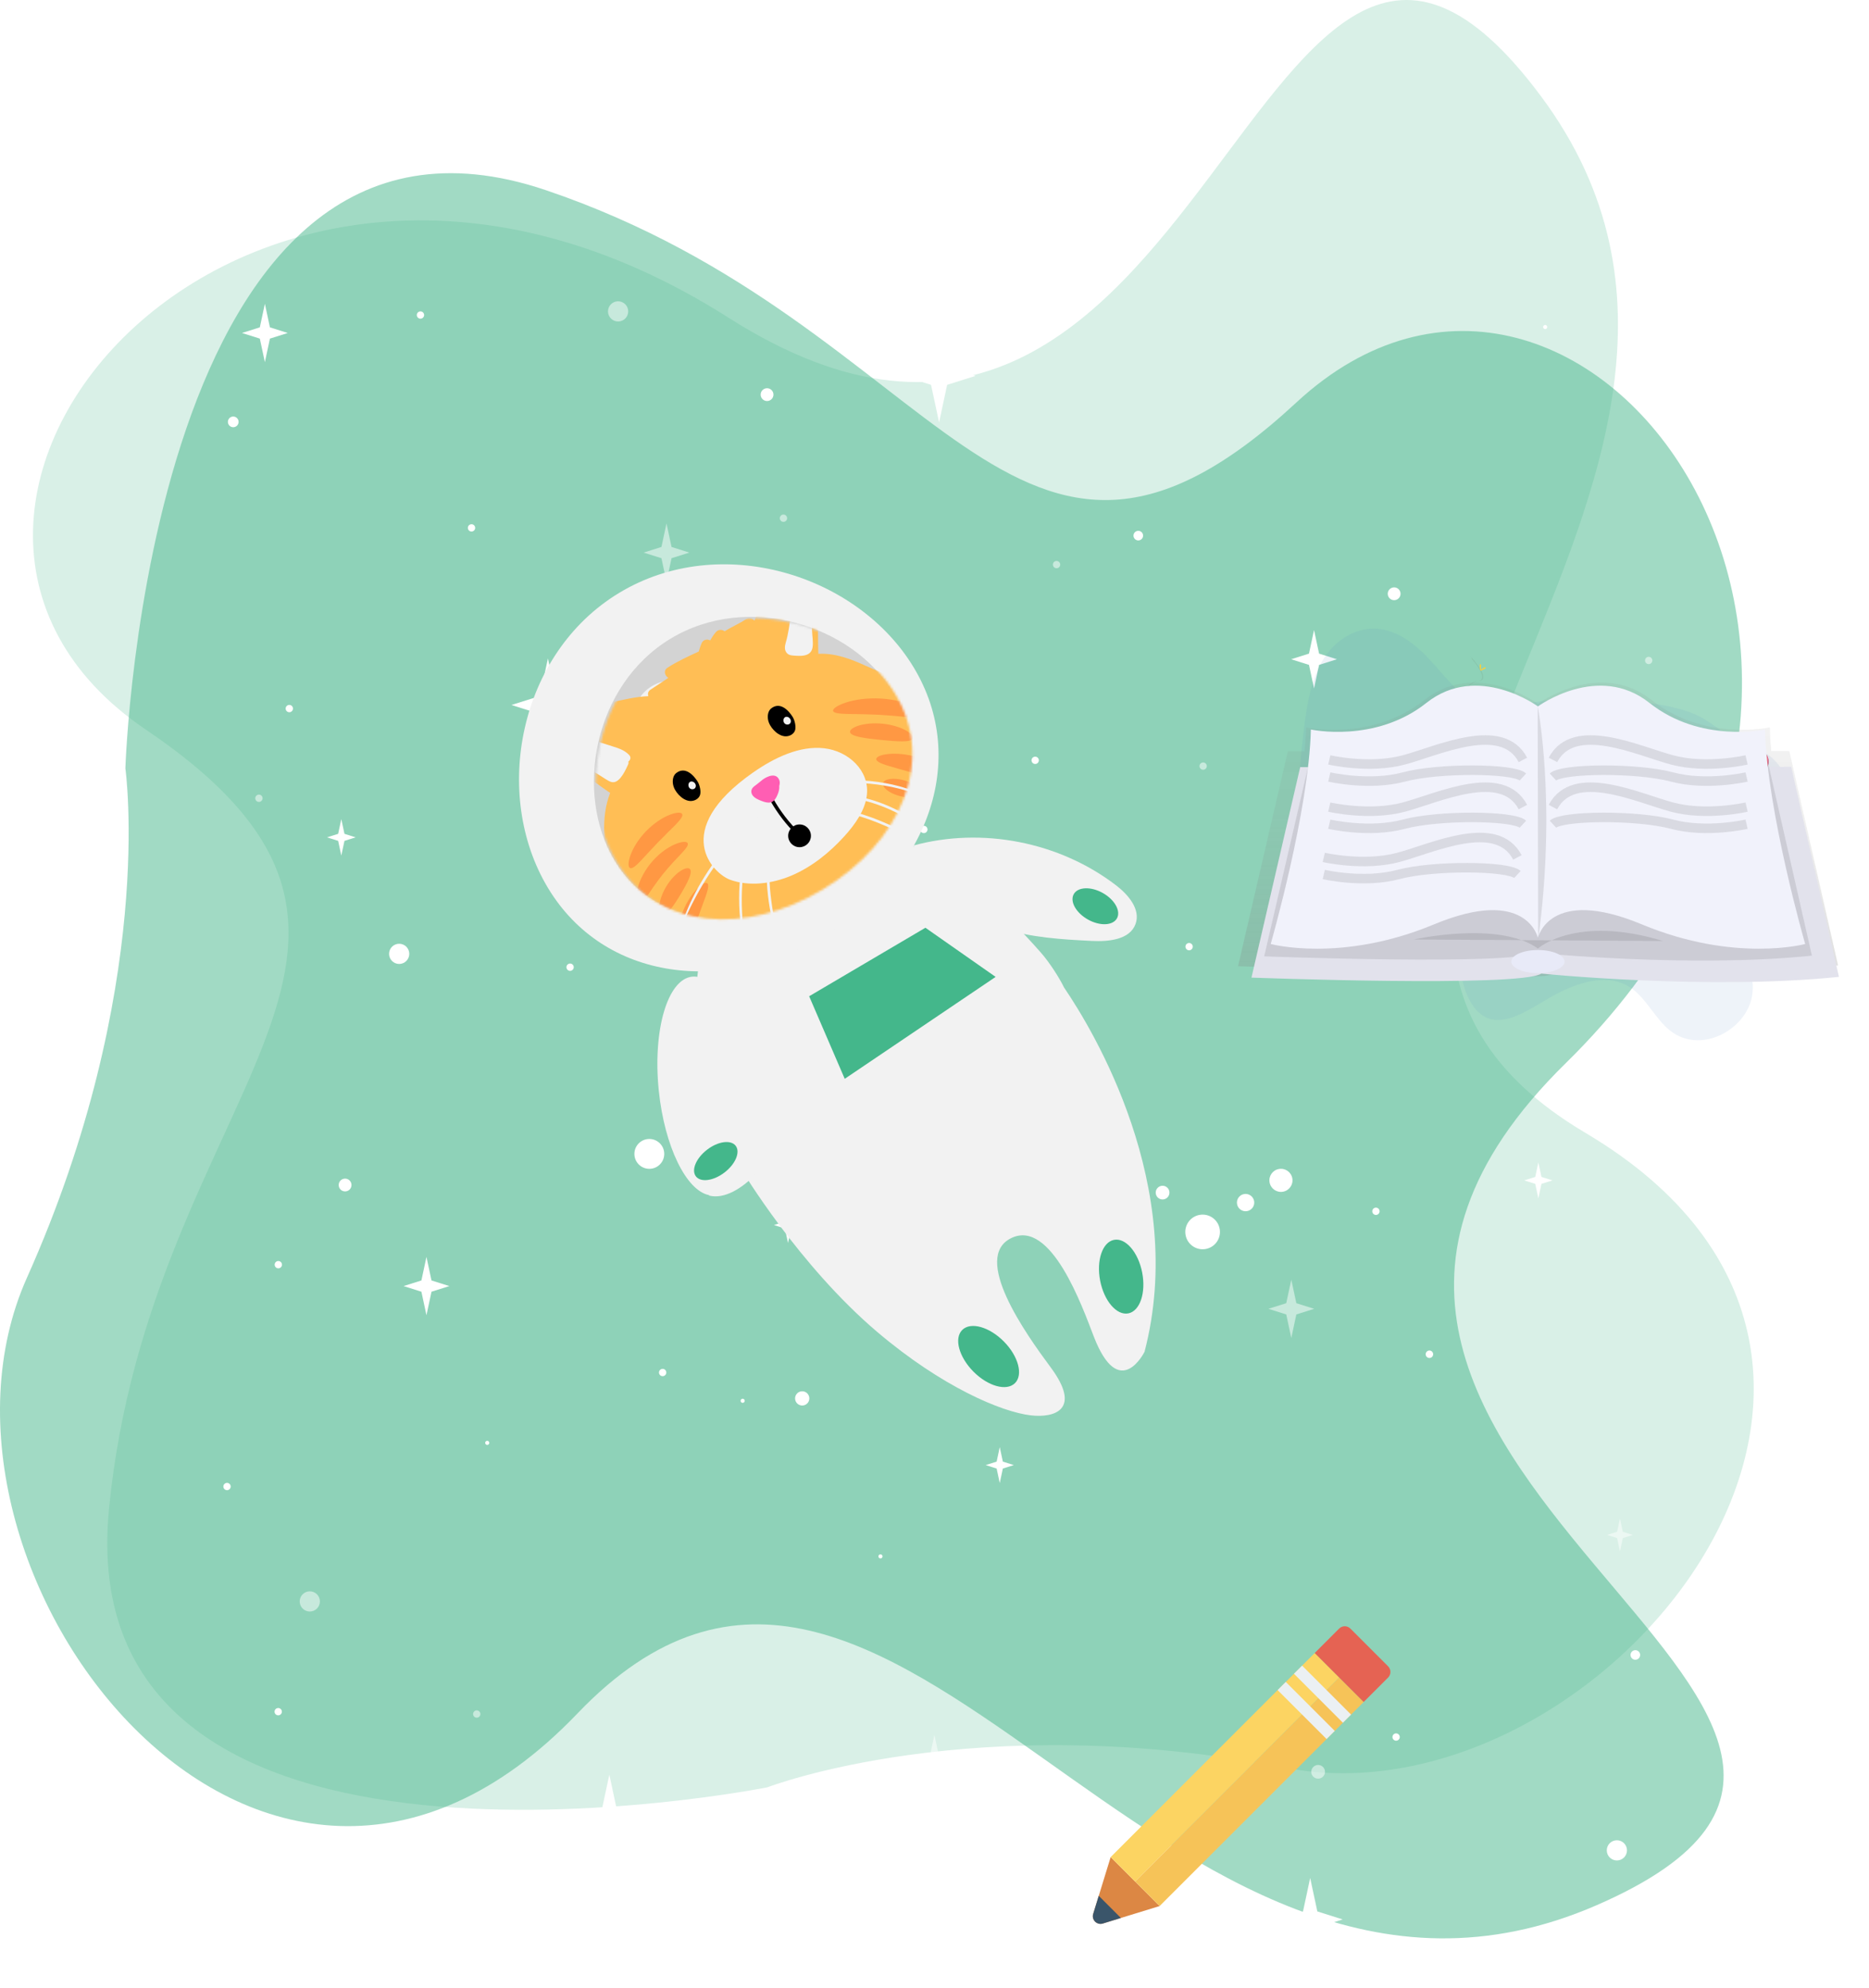 <svg width="785" height="835" viewBox="0 0 785 835" fill="none" xmlns="http://www.w3.org/2000/svg">
<path opacity="0.5" d="M52.662 322.711C52.662 322.711 61.955 23.273 229.217 79.852C396.48 136.43 424.768 280.049 544.452 169.07C664.136 58.091 829.516 277.908 657.608 446.536C485.7 615.164 855.629 719.614 670.664 800.128C485.698 880.642 375.851 580.346 242.545 719.613C109.239 858.881 -43.085 658.276 11.316 536.62C65.718 414.964 52.662 322.711 52.662 322.711Z" fill="#44B78B"/>
<path opacity="0.2" d="M322.322 750.639C322.322 750.639 28.564 809.421 45.78 633.69C62.996 457.959 196.473 397.871 61.267 306.439C-73.939 215.007 102.698 4.13 305.885 133.37C509.073 262.609 527.006 -121.366 647.328 40.552C767.65 202.47 500.045 377.488 665.891 475.78C831.737 574.071 670.853 767.879 540.036 742.451C409.219 717.024 322.322 750.639 322.322 750.639Z" fill="#44B78B"/>
<path d="M452.799 366.321C452.799 364.385 451.23 362.816 449.294 362.816C447.358 362.816 445.789 364.385 445.789 366.321C445.789 368.257 447.358 369.826 449.294 369.826C451.231 369.826 452.799 368.257 452.799 366.321Z" fill="white"/>
<path d="M409.012 826.282C409.012 824.817 407.824 823.629 406.359 823.629C404.894 823.629 403.708 824.817 403.708 826.282C403.708 827.747 404.895 828.934 406.359 828.934C407.824 828.934 409.012 827.747 409.012 826.282Z" fill="white"/>
<path d="M278.989 484.62C278.989 481.157 276.183 478.35 272.721 478.35C269.258 478.35 266.452 481.157 266.452 484.62C266.452 488.082 269.258 490.888 272.721 490.888C276.183 490.888 278.989 488.082 278.989 484.62Z" fill="white"/>
<path d="M683.35 777.119C683.35 774.775 681.45 772.875 679.106 772.875C676.763 772.875 674.863 774.775 674.863 777.119C674.863 779.462 676.763 781.362 679.106 781.362C681.45 781.362 683.35 779.462 683.35 777.119Z" fill="white"/>
<path opacity="0.5" d="M618.854 362.903C618.854 360.128 616.605 357.879 613.829 357.879C611.055 357.879 608.805 360.128 608.805 362.903C608.805 365.679 611.055 367.928 613.829 367.928C616.605 367.928 618.854 365.677 618.854 362.903Z" fill="white"/>
<path d="M171.901 400.604C171.901 398.26 170.002 396.361 167.658 396.361C165.315 396.361 163.415 398.26 163.415 400.604C163.415 402.948 165.314 404.848 167.658 404.848C170.002 404.848 171.901 402.947 171.901 400.604Z" fill="white"/>
<path d="M279.858 576.435C279.858 575.586 279.17 574.898 278.321 574.898C277.472 574.898 276.784 575.586 276.784 576.435C276.784 577.284 277.473 577.971 278.321 577.971C279.17 577.971 279.858 577.283 279.858 576.435Z" fill="white"/>
<path d="M686.86 697.07C687.974 697.07 688.877 696.167 688.877 695.053C688.877 693.94 687.974 693.037 686.86 693.037C685.746 693.037 684.844 693.94 684.844 695.053C684.844 696.167 685.746 697.07 686.86 697.07Z" fill="white"/>
<path d="M478.091 226.97C479.205 226.97 480.107 226.068 480.107 224.954C480.107 223.84 479.205 222.937 478.091 222.937C476.977 222.937 476.074 223.84 476.074 224.954C476.074 226.068 476.977 226.97 478.091 226.97Z" fill="white"/>
<path d="M96.891 624.316C96.891 623.467 96.203 622.779 95.354 622.779C94.506 622.779 93.817 623.468 93.817 624.316C93.817 625.165 94.506 625.852 95.354 625.852C96.203 625.852 96.891 625.164 96.891 624.316Z" fill="white"/>
<path d="M118.434 531.141C118.434 530.292 117.745 529.605 116.896 529.605C116.048 529.605 115.36 530.293 115.36 531.141C115.36 531.99 116.048 532.677 116.896 532.677C117.745 532.677 118.434 531.989 118.434 531.141Z" fill="white"/>
<path d="M389.565 348.334C389.552 347.486 388.854 346.808 388.005 346.82C387.157 346.833 386.479 347.531 386.492 348.379C386.505 349.227 387.203 349.905 388.052 349.892C388.9 349.881 389.577 349.182 389.565 348.334Z" fill="white"/>
<path d="M123.051 297.564C123.038 296.715 122.341 296.039 121.492 296.051C120.642 296.063 119.966 296.762 119.979 297.61C119.991 298.459 120.689 299.136 121.538 299.123C122.386 299.111 123.064 298.414 123.051 297.564Z" fill="white"/>
<path opacity="0.5" d="M330.599 217.637C330.599 216.788 329.911 216.1 329.063 216.1C328.214 216.1 327.526 216.788 327.526 217.637C327.526 218.486 328.215 219.173 329.063 219.173C329.911 219.173 330.599 218.486 330.599 217.637Z" fill="white"/>
<path opacity="0.5" d="M447.435 435.04C447.281 434.206 446.479 433.654 445.644 433.808C444.81 433.963 444.258 434.764 444.413 435.599C444.567 436.435 445.368 436.985 446.204 436.831C447.038 436.675 447.59 435.874 447.435 435.04Z" fill="white"/>
<path d="M500.975 397.574C500.975 396.725 500.287 396.038 499.438 396.038C498.59 396.038 497.902 396.726 497.902 397.574C497.902 398.422 498.59 399.111 499.438 399.111C500.287 399.111 500.975 398.422 500.975 397.574Z" fill="white"/>
<path opacity="0.5" d="M694.004 277.382C694.004 276.534 693.316 275.846 692.468 275.846C691.619 275.846 690.932 276.534 690.932 277.382C690.932 278.231 691.62 278.918 692.468 278.918C693.316 278.918 694.004 278.231 694.004 277.382Z" fill="white"/>
<path opacity="0.5" d="M445.305 237.117C445.305 236.268 444.617 235.581 443.769 235.581C442.919 235.581 442.231 236.269 442.231 237.117C442.231 237.965 442.919 238.653 443.769 238.653C444.617 238.653 445.305 237.965 445.305 237.117Z" fill="white"/>
<path opacity="0.5" d="M408.411 419.81C408.411 418.961 407.723 418.274 406.875 418.274C406.026 418.274 405.337 418.962 405.337 419.81C405.337 420.659 406.026 421.346 406.875 421.346C407.724 421.346 408.411 420.658 408.411 419.81Z" fill="white"/>
<path opacity="0.5" d="M586.734 358.075C586.734 357.226 586.046 356.539 585.198 356.539C584.349 356.539 583.661 357.227 583.661 358.075C583.661 358.924 584.349 359.611 585.198 359.611C586.046 359.611 586.734 358.924 586.734 358.075Z" fill="white"/>
<path d="M324.86 165.739C324.86 164.254 323.656 163.05 322.171 163.05C320.686 163.05 319.482 164.254 319.482 165.739C319.482 167.224 320.686 168.428 322.171 168.428C323.656 168.428 324.86 167.224 324.86 165.739Z" fill="white"/>
<path d="M147.631 497.688C147.631 496.203 146.427 494.999 144.941 494.999C143.455 494.999 142.252 496.203 142.252 497.688C142.252 499.173 143.456 500.377 144.941 500.377C146.426 500.377 147.631 499.173 147.631 497.688Z" fill="white"/>
<path d="M579.444 508.721C579.444 507.872 578.756 507.185 577.907 507.185C577.058 507.185 576.371 507.873 576.371 508.721C576.371 509.569 577.059 510.258 577.907 510.258C578.756 510.258 579.444 509.569 579.444 508.721Z" fill="white"/>
<path opacity="0.5" d="M506.868 321.749C506.868 320.899 506.18 320.212 505.332 320.212C504.483 320.212 503.794 320.901 503.794 321.749C503.794 322.597 504.483 323.285 505.332 323.285C506.18 323.285 506.868 322.597 506.868 321.749Z" fill="white"/>
<path d="M240.982 406.205C240.982 405.356 240.294 404.669 239.446 404.669C238.597 404.669 237.909 405.357 237.909 406.205C237.909 407.054 238.598 407.741 239.446 407.741C240.294 407.741 240.982 407.054 240.982 406.205Z" fill="white"/>
<path d="M199.577 221.702C199.577 220.852 198.889 220.165 198.041 220.165C197.192 220.165 196.504 220.854 196.504 221.702C196.504 222.55 197.193 223.238 198.041 223.238C198.889 223.238 199.577 222.551 199.577 221.702Z" fill="white"/>
<path opacity="0.5" d="M110.289 335.258C110.289 334.409 109.601 333.72 108.753 333.72C107.903 333.72 107.216 334.409 107.216 335.258C107.216 336.106 107.905 336.794 108.753 336.794C109.601 336.795 110.289 336.107 110.289 335.258Z" fill="white"/>
<path d="M369.805 654.516C370.282 654.516 370.669 654.13 370.669 653.652C370.669 653.175 370.282 652.788 369.805 652.788C369.328 652.788 368.941 653.175 368.941 653.652C368.941 654.13 369.328 654.516 369.805 654.516Z" fill="white"/>
<path d="M339.932 587.304C339.932 585.651 338.591 584.31 336.938 584.31C335.284 584.31 333.943 585.65 333.943 587.304C333.943 588.958 335.283 590.299 336.938 590.299C338.592 590.299 339.932 588.959 339.932 587.304Z" fill="white"/>
<path d="M280.494 341.249C280.494 339.595 279.154 338.254 277.5 338.254C275.847 338.254 274.505 339.595 274.505 341.249C274.505 342.902 275.846 344.243 277.5 344.243C279.152 344.243 280.494 342.902 280.494 341.249Z" fill="white"/>
<path d="M100.208 177.181C100.208 175.941 99.202 174.936 97.962 174.936C96.722 174.936 95.717 175.941 95.717 177.181C95.717 178.422 96.722 179.427 97.962 179.427C99.202 179.427 100.208 178.422 100.208 177.181Z" fill="white"/>
<path d="M601.941 568.761C601.941 567.894 601.238 567.192 600.372 567.192C599.505 567.192 598.802 567.895 598.802 568.761C598.802 569.628 599.505 570.331 600.372 570.331C601.238 570.33 601.941 569.628 601.941 568.761Z" fill="white"/>
<path d="M118.385 718.877C118.385 718.028 117.696 717.341 116.848 717.341C115.999 717.341 115.312 718.029 115.312 718.877C115.312 719.726 116 720.415 116.848 720.415C117.696 720.414 118.385 719.725 118.385 718.877Z" fill="white"/>
<path d="M647.428 497.2L646.123 503.288L644.818 497.2L640.21 495.745L644.818 494.29L646.123 488.201L647.428 494.29L652.036 495.745L647.428 497.2Z" fill="white"/>
<path d="M233.513 299.855L230.132 315.637L226.749 299.855L214.806 296.085L226.749 292.316L230.132 276.534L233.513 292.316L245.456 296.085L233.513 299.855Z" fill="white"/>
<path d="M397.81 161.626L394.429 177.408L391.046 161.626L379.104 157.857L391.046 154.088L394.429 138.305L397.81 154.088L409.753 157.857L397.81 161.626Z" fill="white"/>
<path opacity="0.5" d="M282.056 234.44L279.934 244.336L277.814 234.44L270.326 232.077L277.814 229.714L279.934 219.818L282.056 229.714L289.543 232.077L282.056 234.44Z" fill="white"/>
<path d="M113.37 142.21L111.25 152.106L109.129 142.21L101.642 139.847L109.129 137.483L111.25 127.588L113.37 137.483L120.858 139.847L113.37 142.21Z" fill="white"/>
<path d="M554.027 279.238L551.907 289.133L549.786 279.238L542.298 276.874L549.786 274.511L551.907 264.616L554.027 274.511L561.515 276.874L554.027 279.238Z" fill="white"/>
<path d="M144.678 353.149L143.353 359.335L142.028 353.149L137.348 351.672L142.028 350.195L143.353 344.01L144.678 350.195L149.358 351.672L144.678 353.149Z" fill="white"/>
<path d="M181.236 542.496L179.115 552.391L176.995 542.496L169.507 540.133L176.995 537.77L179.115 527.874L181.236 537.77L188.724 540.133L181.236 542.496Z" fill="white"/>
<path d="M259.677 771.156L255.929 788.641L252.182 771.156L238.951 766.98L252.182 762.804L255.929 745.318L259.677 762.804L272.907 766.98L259.677 771.156Z" fill="white"/>
<path opacity="0.5" d="M544.478 552.045L542.357 561.941L540.237 552.045L532.748 549.682L540.237 547.318L542.357 537.423L544.478 547.318L551.965 549.682L544.478 552.045Z" fill="white"/>
<path d="M141.321 794.657L139.798 801.758L138.277 794.657L132.904 792.961L138.277 791.265L139.798 784.164L141.321 791.265L146.693 792.961L141.321 794.657Z" fill="white"/>
<path d="M303.377 810.264C303.377 808.8 302.19 807.613 300.725 807.613C299.261 807.613 298.074 808.8 298.074 810.264C298.074 811.729 299.262 812.916 300.725 812.916C302.19 812.916 303.377 811.729 303.377 810.264Z" fill="white"/>
<path d="M634.462 815.866C634.462 814.402 633.274 813.215 631.809 813.215C630.345 813.215 629.158 814.403 629.158 815.866C629.158 817.331 630.346 818.518 631.809 818.518C633.274 818.519 634.462 817.331 634.462 815.866Z" fill="white"/>
<path opacity="0.5" d="M134.364 672.571C134.364 670.228 132.464 668.328 130.121 668.328C127.777 668.328 125.877 670.228 125.877 672.571C125.877 674.915 127.777 676.815 130.121 676.815C132.464 676.815 134.364 674.914 134.364 672.571Z" fill="white"/>
<path opacity="0.5" d="M263.568 132.309C264.413 130.123 263.326 127.666 261.14 126.822C258.955 125.977 256.497 127.063 255.652 129.248C254.807 131.435 255.894 133.891 258.079 134.737C260.266 135.582 262.723 134.495 263.568 132.309Z" fill="white"/>
<path opacity="0.5" d="M179.039 818.814C179.039 817.965 178.351 817.278 177.503 817.278C176.654 817.278 175.967 817.966 175.967 818.814C175.967 819.663 176.655 820.351 177.503 820.351C178.351 820.352 179.039 819.663 179.039 818.814Z" fill="white"/>
<path opacity="0.5" d="M201.774 719.865C201.774 719.017 201.086 718.328 200.238 718.328C199.39 718.328 198.701 719.017 198.701 719.865C198.701 720.714 199.39 721.402 200.238 721.402C201.086 721.401 201.774 720.713 201.774 719.865Z" fill="white"/>
<path opacity="0.5" d="M556.507 744.134C556.507 742.543 555.216 741.252 553.626 741.252C552.034 741.252 550.745 742.543 550.745 744.134C550.745 745.725 552.035 747.015 553.626 747.015C555.218 747.015 556.507 745.725 556.507 744.134Z" fill="white"/>
<path d="M587.915 729.529C587.915 728.68 587.227 727.993 586.379 727.993C585.53 727.993 584.843 728.681 584.843 729.529C584.843 730.377 585.531 731.065 586.379 731.065C587.228 731.065 587.915 730.377 587.915 729.529Z" fill="white"/>
<path d="M436.326 319.32C436.326 318.471 435.638 317.784 434.79 317.784C433.941 317.784 433.254 318.472 433.254 319.32C433.254 320.169 433.942 320.856 434.79 320.856C435.638 320.856 436.326 320.168 436.326 319.32Z" fill="white"/>
<path d="M300.762 384.941C300.762 383.888 299.909 383.036 298.857 383.036C297.805 383.036 296.953 383.888 296.953 384.941C296.953 385.992 297.805 386.845 298.857 386.845C299.909 386.845 300.762 385.992 300.762 384.941Z" fill="white"/>
<path d="M176.599 133.846C177.447 133.846 178.135 133.159 178.135 132.31C178.135 131.462 177.447 130.774 176.599 130.774C175.75 130.774 175.062 131.462 175.062 132.31C175.062 133.159 175.75 133.846 176.599 133.846Z" fill="white"/>
<path d="M312.791 588.308C312.791 587.831 312.404 587.444 311.927 587.444C311.449 587.444 311.062 587.831 311.062 588.308C311.062 588.786 311.449 589.172 311.927 589.172C312.404 589.172 312.791 588.786 312.791 588.308Z" fill="white"/>
<path d="M371.535 775.874C371.535 775.397 371.148 775.01 370.671 775.01C370.194 775.01 369.807 775.397 369.807 775.874C369.807 776.352 370.194 776.738 370.671 776.738C371.147 776.738 371.535 776.352 371.535 775.874Z" fill="white"/>
<path d="M649.856 137.355C649.856 136.877 649.469 136.491 648.992 136.491C648.515 136.491 648.128 136.877 648.128 137.355C648.128 137.832 648.515 138.219 648.992 138.219C649.469 138.219 649.856 137.832 649.856 137.355Z" fill="white"/>
<path d="M633.774 391.571C633.774 391.094 633.387 390.707 632.91 390.707C632.433 390.707 632.045 391.094 632.045 391.571C632.045 392.048 632.432 392.435 632.91 392.435C633.387 392.436 633.774 392.049 633.774 391.571Z" fill="white"/>
<path d="M205.508 605.975C205.508 605.497 205.121 605.111 204.643 605.111C204.166 605.111 203.779 605.497 203.779 605.975C203.779 606.452 204.166 606.839 204.643 606.839C205.12 606.839 205.508 606.452 205.508 605.975Z" fill="white"/>
<path d="M685.331 833.129C685.331 832.28 684.643 831.592 683.795 831.592C682.945 831.592 682.258 832.28 682.258 833.129C682.258 833.977 682.947 834.665 683.795 834.665C684.643 834.665 685.331 833.977 685.331 833.129Z" fill="white"/>
<path d="M491.177 500.875C491.177 499.283 489.887 497.994 488.296 497.994C486.704 497.994 485.415 499.284 485.415 500.875C485.415 502.466 486.705 503.757 488.296 503.757C489.888 503.757 491.177 502.466 491.177 500.875Z" fill="white"/>
<path d="M421.208 616.765L419.903 622.854L418.598 616.765L413.99 615.31L418.598 613.856L419.903 607.766L421.208 613.856L425.816 615.31L421.208 616.765Z" fill="white"/>
<path d="M332.287 515.952L330.982 522.041L329.677 515.952L325.069 514.497L329.677 513.043L330.982 506.953L332.287 513.043L336.895 514.497L332.287 515.952Z" fill="white"/>
<path opacity="0.5" d="M394.583 743.261L392.463 753.157L390.342 743.261L382.854 740.898L390.342 738.534L392.463 728.639L394.583 738.534L402.071 740.898L394.583 743.261Z" fill="white"/>
<path d="M553.3 809.486L550.288 823.543L547.275 809.486L536.64 806.129L547.275 802.772L550.288 788.716L553.3 802.772L563.936 806.129L553.3 809.486Z" fill="white"/>
<path opacity="0.5" d="M681.595 645.976L680.401 651.549L679.207 645.976L674.991 644.646L679.207 643.315L680.401 637.743L681.595 643.315L685.811 644.646L681.595 645.976Z" fill="white"/>
<path d="M588.245 249.376C588.245 247.891 587.041 246.687 585.556 246.687C584.071 246.687 582.867 247.891 582.867 249.376C582.867 250.861 584.071 252.065 585.556 252.065C587.041 252.065 588.245 250.861 588.245 249.376Z" fill="white"/>
<path d="M512.293 516.203C512.952 520.168 510.271 523.915 506.306 524.573C502.341 525.231 498.594 522.551 497.935 518.586C497.277 514.62 499.957 510.874 503.923 510.215C507.887 509.557 511.635 512.237 512.293 516.203Z" fill="white"/>
<path d="M526.749 504.471C527.078 506.453 525.738 508.327 523.755 508.656C521.772 508.986 519.898 507.645 519.569 505.663C519.24 503.68 520.58 501.806 522.563 501.477C524.546 501.148 526.42 502.488 526.749 504.471Z" fill="white"/>
<path d="M542.798 494.934C543.237 497.577 541.449 500.075 538.806 500.514C536.163 500.953 533.665 499.167 533.226 496.522C532.787 493.879 534.573 491.381 537.218 490.942C539.86 490.503 542.359 492.291 542.798 494.934Z" fill="white"/>
<path d="M383.553 355.126C412.488 347.209 444.973 353.579 468.777 371.837C473.934 375.794 479.169 381.962 476.938 388.068C474.522 394.682 465.651 395.519 458.617 395.174C445.884 394.548 432.996 393.77 420.854 389.885C408.711 386.001 397.209 378.634 390.886 367.564" fill="#F2F2F2"/>
<path d="M323.321 353.868C284.437 377.308 284.511 446.543 310.316 489.349C310.753 490.073 311.213 490.765 311.662 491.471L311.578 491.443C311.578 491.443 335.583 531.515 368.478 559.42C395.626 582.45 420.601 592.997 432.97 594.429C442.793 595.567 454.547 592.118 441.279 574.245C430.721 560.022 408.028 528.064 424.764 519.963C441.499 511.862 454.628 548.923 459.353 561.193C470.135 589.19 480.724 567.714 480.724 567.714C498.813 498.17 459.205 432.788 446.908 414.728C444.741 410.271 440.582 403.953 437.211 400.115C407.454 366.24 362.204 330.428 323.321 353.868Z" fill="#F2F2F2"/>
<path d="M339.852 418.407L388.684 389.639L418.175 410.278L354.795 453.084L339.852 418.407Z" fill="#44B78B"/>
<path d="M383.78 280.337C360.164 241.162 302.56 223.379 260.14 248.949C217.721 274.521 206.55 333.764 230.167 372.94C253.783 412.115 304.261 418.076 346.68 392.505C389.098 366.933 407.396 319.513 383.78 280.337Z" fill="#F2F2F2"/>
<path d="M375.189 290.901C358.026 262.432 314.028 248.702 281.709 268.185C249.39 287.668 240.988 332.985 258.15 361.455C275.313 389.925 312.512 392.378 344.831 372.895C377.151 353.413 392.352 319.371 375.189 290.901Z" fill="#D3D3D3"/>
<path d="M298.638 294.2C294.079 286.638 282.392 282.991 273.808 288.166C265.223 293.341 262.991 305.379 267.55 312.941C272.108 320.503 281.99 321.155 290.574 315.979C299.16 310.805 303.197 301.762 298.638 294.2Z" fill="#F2F2F2"/>
<path d="M278.496 331.096C276.35 327.538 270.851 325.822 266.811 328.257C262.771 330.693 261.721 336.357 263.866 339.917C266.012 343.476 270.661 343.782 274.701 341.346C278.741 338.911 280.641 334.656 278.496 331.096Z" fill="#F2F2F2"/>
<path d="M330.187 463.993C328.086 459.983 322.073 461.398 317.999 463.373C316.933 463.889 315.865 464.414 314.8 464.945C314.78 461.479 314.593 457.884 314.214 454.201C311.598 428.82 301.08 409.11 290.72 410.177C280.361 411.245 274.082 432.685 276.698 458.066C279.114 481.512 288.274 500.079 297.823 501.939L297.895 502.139C310.531 505.27 328.179 484.196 330.569 468.99C330.832 467.31 330.976 465.499 330.187 463.993Z" fill="#F2F2F2"/>
<path d="M421.617 563.394C427.73 569.566 429.826 577.402 426.298 580.895C422.77 584.389 414.955 582.219 408.842 576.048C402.729 569.876 400.632 562.04 404.161 558.547C407.688 555.052 415.503 557.223 421.617 563.394Z" fill="#44B78B"/>
<path d="M296.97 482.863C301.584 479.315 306.968 478.578 308.996 481.215C311.023 483.853 308.926 488.867 304.312 492.414C299.698 495.961 294.314 496.698 292.286 494.061C290.259 491.424 292.356 486.41 296.97 482.863Z" fill="#44B78B"/>
<path d="M463.184 375.041C468.192 377.852 470.852 382.623 469.126 385.7C467.399 388.777 461.94 388.992 456.932 386.182C451.924 383.371 449.264 378.599 450.989 375.523C452.716 372.447 458.175 372.231 463.184 375.041Z" fill="#44B78B"/>
<path d="M473.898 551.599C478.773 550.653 481.383 542.973 479.728 534.446C478.073 525.918 472.78 519.772 467.906 520.718C463.031 521.664 460.421 529.344 462.076 537.871C463.731 546.398 469.024 552.544 473.898 551.599Z" fill="#44B78B"/>
<mask id="mask0" mask-type="alpha" maskUnits="userSpaceOnUse" x="250" y="259" width="134" height="128">
<path fill-rule="evenodd" clip-rule="evenodd" d="M376.071 291.499C358.908 263.029 314.91 249.3 282.592 268.782C250.273 288.265 241.87 333.583 259.032 362.052C276.195 390.522 313.394 392.976 345.713 373.492C378.033 354.01 393.234 319.968 376.071 291.499Z" fill="white"/>
</mask>
<g mask="url(#mask0)">
<path d="M268.445 390.36C269.957 388.96 270.823 387.078 271.923 385.405C272.567 387.009 272.753 388.932 273.175 390.474C273.72 392.468 274.371 394.446 275.095 396.383C276.712 400.713 278.859 404.952 281.529 408.728C282.458 410.041 284.759 410.146 285.695 408.761C287.623 405.905 288.511 402.743 289.946 399.653C291.166 397.029 292.864 394.611 294.707 392.333C294.919 393.307 295.069 394.301 295.265 395.269C295.642 397.13 297.828 398.325 299.463 397.015C300.253 396.381 306.458 391.702 308.664 389.699C308.803 389.802 308.928 389.893 309.002 389.949C309.826 390.592 310.717 391.166 311.75 391.391C315.572 392.223 319.401 389.149 322.06 386.272C322.827 386.662 323.57 386.959 324.683 386.776C326.614 386.458 327.147 385.046 328.489 383.971C331.52 381.542 336.259 386.173 339.579 383.331C340.979 382.134 340.963 380.068 342.156 378.676C344.62 375.801 345.992 378.022 348.824 377.206C351.148 376.536 351.97 374.477 352.526 372.303C356.855 370.158 367.195 365.803 366.132 360.734C366.483 360.595 366.833 360.458 367.183 360.32C368.137 359.921 369.158 359.698 370.108 359.279C371.351 358.729 372.631 358.007 373.475 356.906C375.194 354.662 375.21 352.106 378.213 350.807C380.415 349.854 382.873 349.454 385.14 348.66C386.984 348.013 387.305 345.285 385.756 344.159C384.318 343.115 382.717 342.231 381.228 341.213C386.534 339.043 391.799 337.388 397.615 336.626C400.844 336.203 405.867 335.26 404.824 330.894C403.982 327.373 400.401 324.068 398.058 321.464C394.693 317.721 390.72 314.913 386.492 312.398C389.764 311.557 393.175 311.141 396.358 309.905C397.942 309.29 398.452 307.209 397.445 305.885C395.458 303.27 392.672 301.494 390.077 299.538C388.348 298.234 386.597 296.963 384.721 295.877C384.592 295.802 384.459 295.734 384.326 295.664C385.169 295.442 386.013 295.218 386.847 294.948C388.661 294.359 389.055 291.501 387.463 290.448C380.348 285.737 371.493 283.237 363.74 279.679C357.441 276.788 350.708 274.214 343.703 274.598C343.625 271.763 343.587 268.925 343.584 266.081C343.578 261.101 343.445 256.121 343.032 251.156C342.68 246.931 341.713 242.705 341.593 238.476C341.563 237.417 341.031 236.762 340.317 236.462C339.295 235.406 337.576 235.105 336.557 236.675C335.888 237.706 335.22 238.753 334.549 239.81C333.355 238.742 331.139 238.663 330.237 240.558C329.851 241.365 329.427 242.165 328.98 242.959C328.071 242.64 327.038 242.835 326.325 243.898C322.923 248.966 319.259 254.796 316.854 260.674C316.039 259.697 314.6 259.189 313.249 260.099C310.419 262.005 307.22 263.274 304.378 265.136C303.341 264.364 301.784 264.215 300.69 265.455C299.738 266.536 298.989 267.733 298.309 268.972C297.076 268.337 295.392 268.527 294.672 270.159C294.176 271.284 293.81 272.446 293.486 273.621C289.01 275.703 284.521 277.712 280.363 280.431C278.518 281.637 279.226 283.815 280.72 284.693C278.246 286.35 275.767 288.002 273.27 289.624C272.153 290.35 271.976 291.432 272.333 292.371C267.058 292.593 261.799 293.883 256.677 295.001C251.065 296.223 244.866 296.185 239.564 298.51C238.229 299.096 237.845 300.331 238.085 301.439C235.989 301.994 233.88 302.488 231.73 302.829C230.197 303.072 229.522 304.303 229.554 305.511C229.499 305.524 229.445 305.538 229.391 305.55C228.09 305.845 226.822 307.027 227.132 308.507C228.275 313.969 235.653 318.908 239.925 321.765C244.162 324.598 248.469 327.381 252.561 330.422C253.763 331.315 255.018 332.162 256.272 333.014C254.206 338.285 253.581 344.025 253.768 349.679C253.977 355.978 254.74 363.423 257.28 369.231C257.898 370.645 260.024 371.519 261.3 370.319C261.365 370.257 261.43 370.187 261.494 370.114C261.481 370.298 261.467 370.484 261.462 370.656C261.418 372.634 261.409 374.616 261.583 376.587C261.963 380.91 263.012 385.174 264.425 389.269C264.942 390.77 267.237 391.478 268.445 390.36Z" fill="#FFBE55"/>
<path d="M230.563 310.309C230.387 309.215 231.271 307.977 232.408 307.896C238.144 307.486 243.978 309.681 249.476 311.08C252.183 311.768 254.796 312.676 257.457 313.513C259.984 314.308 262.341 315.108 264.217 317.043C265.187 318.042 264.791 319.192 263.919 319.835C264.01 320.26 263.983 320.709 263.801 321.112C262.819 323.272 260.648 328.086 257.919 328.488C256.567 328.687 255.382 327.821 254.295 327.16C252.432 326.024 250.651 324.786 248.733 323.737C244.982 321.685 241.052 319.958 237.555 317.468C235.205 315.793 231.065 313.411 230.563 310.309Z" fill="#F2F2F2"/>
<path d="M330.005 269.979C332.3 262.225 331.94 253.796 334.835 246.197C335.497 244.46 337.321 242.49 338.891 243.31C339.804 243.566 340.552 244.379 340.37 245.423C340.686 246.613 340.527 247.941 340.494 249.139C340.435 251.338 340.473 253.512 340.235 255.699C340.33 256.75 340.435 257.801 340.566 258.85C340.823 260.905 341.025 262.944 341.085 265.017C341.148 267.197 341.599 269.554 341.311 271.722C340.831 275.326 337.414 275.615 334.419 275.405C333.1 275.312 331.54 275.39 330.555 274.351C329.397 273.13 329.566 271.464 330.005 269.979Z" fill="#F2F2F2"/>
<path d="M316.268 324.462C325.259 318.169 335.92 313.096 346.156 314.26C356.393 315.425 365.087 323.599 364.124 333.626C363.507 340.07 359.279 346.125 354.571 351.295C348.42 358.052 341.047 364.028 332.627 367.643C324.207 371.259 314.669 372.341 306.763 369.527C299.562 366.964 281.239 348.984 316.268 324.462Z" fill="#F2F2F2"/>
<path d="M334.054 348.003C330.013 343.74 326.575 338.941 323.839 333.744L322.529 334.433C325.328 339.75 328.844 344.659 332.979 349.021L334.054 348.003Z" fill="black"/>
<path d="M328.515 335.447C329.432 334.395 331.069 335.819 330.15 336.872C329.232 337.925 327.596 336.5 328.515 335.447Z" fill="#F2F2F2"/>
<path d="M332.396 340.769C333.313 339.718 334.95 341.142 334.03 342.195C333.113 343.247 331.478 341.823 332.396 340.769Z" fill="#F2F2F2"/>
<path d="M337.588 335.217C338.505 334.165 340.142 335.589 339.222 336.643C338.306 337.695 336.67 336.271 337.588 335.217Z" fill="#F2F2F2"/>
<path d="M322.242 339.56C323.159 338.508 324.796 339.932 323.876 340.985C322.959 342.037 321.323 340.614 322.242 339.56Z" fill="#F2F2F2"/>
<path d="M326.019 345.11C326.937 344.057 328.573 345.482 327.654 346.535C326.738 347.587 325.101 346.162 326.019 345.11Z" fill="#F2F2F2"/>
<path d="M320.172 346.802C321.09 345.751 322.726 347.174 321.807 348.228C320.889 349.28 319.253 347.857 320.172 346.802Z" fill="#F2F2F2"/>
<path d="M315.572 332.672C315.41 331.089 316.704 330.27 317.812 329.46C318.688 328.82 319.472 328.064 320.347 327.419C322.336 325.955 326.057 324.381 327.31 327.637C327.599 328.389 327.543 329.234 327.297 330.051C327.408 331.278 327.071 332.556 326.606 333.684C326.016 335.113 325.106 336.822 323.412 337.05C321.918 337.25 320.146 336.527 318.793 335.95C317.408 335.36 315.741 334.338 315.572 332.672Z" fill="#FF5EB3"/>
<path d="M369.47 300.215C366.863 300.079 364.379 300.012 362.102 299.955C359.809 299.918 357.743 299.885 355.999 299.857C352.481 299.77 350.151 299.511 349.919 298.569C349.694 297.675 351.673 296.245 355.273 295.061C356.172 294.769 357.168 294.483 358.253 294.256C359.334 293.997 360.505 293.821 361.742 293.645C364.218 293.342 366.971 293.215 369.852 293.366C372.731 293.536 375.453 293.967 377.88 294.543C379.09 294.856 380.234 295.16 381.28 295.537C382.332 295.884 383.29 296.279 384.151 296.669C387.597 298.244 389.405 299.885 389.084 300.749C388.748 301.659 386.403 301.658 382.898 301.354C381.163 301.189 379.104 300.993 376.821 300.776C374.552 300.577 372.075 300.369 369.47 300.215Z" fill="#FF9843"/>
<path d="M360.809 304.694C363.284 303.943 366.838 303.554 370.718 303.943C374.597 304.338 378.002 305.431 380.276 306.662C382.562 307.894 383.73 309.209 383.437 310.097C383.138 311.007 381.475 311.339 379.072 311.36C376.663 311.377 373.501 311.123 370.028 310.768C366.554 310.421 363.405 310.037 361.048 309.539C358.698 309.037 357.136 308.378 357.024 307.427C356.915 306.499 358.324 305.444 360.809 304.694Z" fill="#FF9843"/>
<path d="M372.631 321.495C369.838 320.606 368.025 319.76 368.038 318.795C368.049 317.867 369.941 316.993 373.099 316.667C374.674 316.498 376.556 316.501 378.63 316.693C380.7 316.904 382.962 317.317 385.273 317.98C387.58 318.658 389.711 319.521 391.572 320.452C393.427 321.4 395.016 322.406 396.258 323.392C398.749 325.359 399.88 327.112 399.391 327.901C398.885 328.722 396.901 328.467 394.066 327.72C392.649 327.34 391.001 326.862 389.201 326.31C387.403 325.775 385.43 325.185 383.36 324.569C381.281 323.982 379.3 323.422 377.494 322.912C375.678 322.413 374.031 321.934 372.631 321.495Z" fill="#FF9843"/>
<path d="M379.599 327.682C383.903 328.844 386.993 331.266 386.5 333.096C386.006 334.925 382.118 335.466 377.813 334.306C373.509 333.146 370.419 330.722 370.912 328.892C371.406 327.063 375.295 326.522 379.599 327.682Z" fill="#FF9843"/>
<path d="M284.54 391.162C284.844 389.079 285.368 386.812 286.161 384.512C286.968 382.216 287.965 380.114 289.02 378.294C290.095 376.48 291.216 374.943 292.297 373.763C294.455 371.389 296.307 370.393 297.052 370.942C297.832 371.513 297.409 373.476 296.457 376.257C295.974 377.647 295.386 379.262 294.72 381.027C294.072 382.801 293.357 384.729 292.639 386.768C291.936 388.81 291.299 390.765 290.704 392.558C290.13 394.355 289.588 395.987 289.104 397.376C288.123 400.146 287.236 401.949 286.269 401.912C285.343 401.88 284.511 399.948 284.294 396.748C284.18 395.151 284.256 393.25 284.54 391.162Z" fill="#FF9843"/>
<path d="M285.726 375.821C284.198 378.356 282.712 380.606 281.389 382.206C280.067 383.798 278.874 384.731 277.965 384.428C277.076 384.133 276.653 382.613 276.903 380.361C277.146 378.118 278.11 375.164 279.855 372.272C281.605 369.381 283.773 367.156 285.646 365.899C287.524 364.632 289.067 364.3 289.741 364.95C290.431 365.614 290.16 367.105 289.364 369.015C288.562 370.93 287.26 373.291 285.726 375.821Z" fill="#FF9843"/>
<path d="M267.507 374.231C267.674 373.419 267.896 372.537 268.222 371.622C268.514 370.69 268.931 369.741 269.382 368.74C270.331 366.768 271.59 364.694 273.171 362.713C274.767 360.745 276.524 359.069 278.247 357.719C279.128 357.065 279.966 356.452 280.813 355.968C281.638 355.454 282.452 355.048 283.209 354.711C286.253 353.368 288.418 353.295 288.833 354.111C289.28 354.976 287.994 356.545 285.978 358.693C285.473 359.233 284.915 359.8 284.34 360.431C283.742 361.031 283.149 361.716 282.498 362.396C281.234 363.798 279.876 365.338 278.516 367.011C277.173 368.699 275.961 370.354 274.862 371.889C274.337 372.669 273.797 373.396 273.337 374.109C272.843 374.805 272.411 375.472 271.99 376.081C270.325 378.511 269.068 380.104 268.126 379.852C267.24 379.623 266.847 377.492 267.507 374.231Z" fill="#FF9843"/>
<path d="M276.256 353.878C274.825 355.37 273.492 356.817 272.259 358.141C271.044 359.478 269.921 360.688 268.947 361.71C266.987 363.743 265.484 364.978 264.614 364.558C263.779 364.16 263.757 362.114 264.806 359.184C265.323 357.719 266.137 356.064 267.218 354.329C268.315 352.608 269.688 350.816 271.322 349.113C272.967 347.421 274.71 345.986 276.393 344.83C278.089 343.69 279.715 342.818 281.16 342.249C284.052 341.099 286.097 341.049 286.524 341.869C286.974 342.724 285.792 344.269 283.83 346.299C282.841 347.309 281.672 348.473 280.379 349.733C279.096 351.012 277.698 352.397 276.256 353.878Z" fill="#FF9843"/>
<path d="M332.94 301.114C333.785 302.475 334.424 305.172 333.938 306.698C333.391 308.42 331.407 309.398 329.607 309.222C327.809 309.046 326.217 307.946 324.983 306.627C323.819 305.385 322.878 303.88 322.581 302.204C322.285 300.528 322.594 298.537 323.94 297.495C327.709 294.573 331.258 298.404 332.94 301.114Z" fill="black"/>
<path d="M331.695 303.956C331.157 304.434 330.274 304.416 329.703 303.977C328.608 303.137 328.896 300.971 330.475 301.046C331.823 301.111 332.801 302.974 331.695 303.956Z" fill="#F2F2F2"/>
<path d="M293.03 328.281C293.875 329.642 294.514 332.339 294.028 333.865C293.481 335.587 291.497 336.565 289.698 336.389C287.899 336.213 286.308 335.112 285.073 333.794C283.91 332.552 282.968 331.047 282.672 329.371C282.376 327.695 282.684 325.704 284.03 324.661C287.799 321.741 291.347 325.572 293.03 328.281Z" fill="black"/>
<path d="M291.785 331.122C291.247 331.6 290.364 331.582 289.792 331.143C288.698 330.302 288.986 328.136 290.565 328.212C291.911 328.277 292.891 330.138 291.785 331.122Z" fill="#F2F2F2"/>
<path d="M374.512 330.502C370.75 329.742 366.565 329.142 362.141 328.91C357.714 328.722 353.492 328.923 349.675 329.323C347.773 329.58 345.958 329.784 344.286 330.136C343.448 330.301 342.631 330.422 341.858 330.603C341.087 330.787 340.346 330.964 339.639 331.134C338.215 331.436 336.966 331.855 335.852 332.164C335.297 332.328 334.775 332.464 334.303 332.613C333.834 332.773 333.406 332.918 333.019 333.049C331.472 333.566 330.598 333.818 330.568 333.746C330.538 333.673 331.355 333.281 332.863 332.633C333.243 332.472 333.663 332.294 334.123 332.099C334.588 331.917 335.104 331.749 335.653 331.556C336.759 331.185 338.005 330.708 339.431 330.352C340.141 330.158 340.884 329.954 341.659 329.743C342.436 329.538 343.258 329.393 344.103 329.206C345.789 328.809 347.624 328.566 349.549 328.276C353.413 327.812 357.701 327.576 362.195 327.768C366.686 328.004 370.933 328.645 374.736 329.473C376.625 329.944 378.429 330.359 380.07 330.914C380.893 331.179 381.698 331.402 382.452 331.68C383.202 331.965 383.923 332.236 384.611 332.497C385.997 332.987 387.193 333.58 388.258 334.054C388.787 334.299 389.285 334.515 389.731 334.74C390.17 334.977 390.572 335.195 390.934 335.391C392.374 336.179 393.15 336.647 393.114 336.717C393.077 336.786 392.231 336.453 390.74 335.791C390.367 335.624 389.955 335.438 389.503 335.235C389.047 335.041 388.54 334.856 388.004 334.641C386.924 334.226 385.72 333.693 384.331 333.256C383.643 333.02 382.923 332.774 382.173 332.518C381.421 332.264 380.618 332.066 379.8 331.823C378.168 331.313 376.38 330.939 374.512 330.502Z" fill="#F2F2F2"/>
<path d="M335.834 337.186C336.382 337.207 336.976 337.255 337.615 337.294C338.892 337.389 340.353 337.454 341.953 337.668C342.755 337.763 343.595 337.862 344.469 337.966C345.344 338.073 346.245 338.244 347.184 338.389C349.064 338.661 351.047 339.1 353.138 339.535C357.301 340.497 361.828 341.777 366.465 343.464C371.089 345.184 375.367 347.145 379.16 349.109C381.035 350.133 382.828 351.083 384.438 352.095C385.246 352.592 386.043 353.048 386.779 353.532C387.512 354.021 388.216 354.489 388.889 354.937C390.246 355.811 391.401 356.709 392.435 357.464C392.949 357.847 393.431 358.197 393.863 358.536C394.286 358.884 394.673 359.203 395.022 359.49C396.409 360.643 397.151 361.308 397.102 361.369C397.051 361.431 396.217 360.884 394.752 359.844C394.387 359.582 393.982 359.292 393.539 358.975C393.085 358.67 392.593 358.34 392.064 357.985C391.001 357.283 389.822 356.439 388.447 355.614C387.767 355.19 387.055 354.745 386.314 354.282C385.571 353.821 384.77 353.388 383.958 352.914C382.342 351.945 380.548 351.035 378.677 350.046C374.894 348.15 370.647 346.24 366.071 344.537C361.481 342.867 357.01 341.571 352.901 340.561C350.835 340.102 348.879 339.632 347.021 339.322C346.094 339.157 345.203 338.967 344.339 338.837C343.475 338.709 342.644 338.587 341.852 338.469C340.27 338.205 338.825 338.085 337.56 337.93C336.929 337.858 336.339 337.79 335.796 337.728C335.253 337.682 334.756 337.642 334.308 337.604C332.519 337.447 331.528 337.322 331.531 337.243C331.533 337.164 332.529 337.139 334.332 337.16C334.784 337.168 335.285 337.176 335.834 337.186Z" fill="#F2F2F2"/>
<path d="M341.288 334.239C334.656 334.662 330.637 335.721 330.593 335.508C330.576 335.44 331.56 335.113 333.384 334.677C335.207 334.238 337.883 333.748 341.227 333.433C344.569 333.113 348.588 333.032 353.021 333.424C357.451 333.812 362.289 334.721 367.19 336.269C372.083 337.848 376.551 339.908 380.387 342.158C384.228 344.405 387.456 346.8 389.996 348.997C392.539 351.191 394.436 353.141 395.668 354.555C396.901 355.966 397.514 356.803 397.462 356.848C397.303 356.997 394.641 353.805 389.479 349.619C384.356 345.432 376.494 340.434 366.843 337.359C357.192 334.276 347.889 333.796 341.288 334.239Z" fill="#F2F2F2"/>
<path d="M327.035 395.826C326.706 394.875 326.304 393.8 325.956 392.583C325.774 391.975 325.583 391.339 325.384 390.678C325.189 390.014 325.024 389.313 324.834 388.592C324.44 387.154 324.121 385.592 323.77 383.952C323.128 380.66 322.583 377.008 322.264 373.147C321.97 369.285 321.933 365.592 322.047 362.24C322.136 360.565 322.205 358.973 322.367 357.491C322.44 356.749 322.493 356.031 322.581 355.345C322.672 354.66 322.761 354.002 322.845 353.373C322.997 352.115 323.224 350.99 323.399 350C323.568 349.008 323.757 348.162 323.928 347.475C324.259 346.098 324.477 345.347 324.554 345.363C324.74 345.4 324.162 348.47 323.647 353.471C323.587 354.096 323.524 354.752 323.458 355.433C323.394 356.115 323.364 356.829 323.31 357.565C323.191 359.038 323.158 360.614 323.098 362.273C323.044 365.592 323.112 369.241 323.402 373.058C323.717 376.874 324.226 380.488 324.803 383.756C325.124 385.384 325.404 386.936 325.754 388.371C325.923 389.089 326.064 389.789 326.236 390.453C326.409 391.117 326.574 391.753 326.732 392.361C328.029 397.218 329.085 400.158 328.906 400.226C328.832 400.253 328.498 399.546 327.954 398.238C327.678 397.583 327.359 396.778 327.035 395.826Z" fill="#F2F2F2"/>
<path d="M311.594 392.768C310.887 387.288 310.031 379.616 310.645 371.12C310.975 366.879 311.685 362.867 312.695 359.316C313.704 355.764 314.978 352.673 316.297 350.213C317.61 347.75 318.897 345.886 319.881 344.679C320.86 343.468 321.476 342.866 321.529 342.91C321.707 343.043 319.414 345.636 317.019 350.579C315.815 353.039 314.645 356.096 313.711 359.595C312.776 363.093 312.11 367.035 311.785 371.207C311.181 379.57 311.897 387.189 312.397 392.679C312.658 395.42 312.869 397.642 313.016 399.195C313.148 400.737 313.186 401.595 313.108 401.605C313.03 401.616 312.843 400.778 312.575 399.253C312.308 397.726 311.958 395.515 311.594 392.768Z" fill="#F2F2F2"/>
<path d="M286.855 386.736C287.081 386.049 287.377 385.216 287.764 384.265C288.145 383.313 288.558 382.217 289.098 381.043C289.616 379.858 290.195 378.566 290.881 377.207C291.532 375.831 292.313 374.405 293.12 372.898C294.789 369.911 296.754 366.696 299.013 363.456C301.291 360.228 303.643 357.284 305.882 354.698C307.025 353.424 308.099 352.204 309.171 351.124C310.214 350.017 311.233 349.033 312.169 348.141C313.09 347.233 313.979 346.473 314.745 345.789C315.507 345.101 316.19 344.539 316.759 344.093C317.888 343.191 318.536 342.723 318.587 342.782C318.709 342.925 316.323 345.04 312.738 348.715C311.844 349.637 310.867 350.646 309.863 351.772C308.829 352.871 307.791 354.104 306.68 355.384C304.505 357.984 302.203 360.916 299.948 364.112C297.712 367.321 295.739 370.484 294.037 373.416C293.211 374.895 292.407 376.292 291.725 377.638C291.009 378.965 290.393 380.229 289.831 381.382C287.596 386.005 286.421 388.969 286.246 388.903C286.172 388.874 286.393 388.106 286.855 386.736Z" fill="#F2F2F2"/>
</g>
<path d="M335.817 355.81C338.456 355.81 340.595 353.671 340.595 351.032C340.595 348.393 338.456 346.254 335.817 346.254C333.178 346.254 331.039 348.393 331.039 351.032C331.039 353.671 333.178 355.81 335.817 355.81Z" fill="black"/>
<path opacity="0.1" d="M737.519 359.169C729.551 372.198 730.96 389.895 734.374 403.849C735.517 408.521 736.837 413.448 735.82 418.684C734.577 425.085 730.124 430.131 725.626 433.019C717.425 438.287 708.088 438.179 701.326 432.741C695.472 428.04 691.64 419.817 685.67 415.371C675.668 407.93 661.891 412.526 649.907 419.576C641.427 424.562 632.095 430.872 624.298 427.356C618.812 424.882 615.419 417.85 613.846 410.187C613.089 406.489 612.641 402.447 610.881 399.632C609.834 397.959 608.39 396.843 606.893 395.929C593.221 387.596 574.648 394.691 561.472 385.246C552.572 378.866 547.551 365.636 545.945 351.471C544.34 337.307 545.761 322.133 547.532 307.193C548.798 296.578 550.499 285.21 556.023 276.554C561.864 267.398 571.033 263.282 578.982 264.102C586.931 264.922 593.815 270.022 599.74 276.25C607.147 284.035 613.811 293.989 623.429 296.468C629.971 298.157 637.149 296.138 644.119 294.984C655.772 293.055 667.251 293.545 678.644 294.202C689.554 294.83 700.531 295.629 710.684 299.489C717.868 302.22 723.366 307.946 730.065 311.655C734.432 314.073 739.37 314.361 743.435 317.594C748.443 321.566 752.758 328.948 750.707 338.295C748.756 347.184 741.746 352.256 737.519 359.169Z" fill="#5583BF"/>
<path d="M740.608 324.114C738.213 325.731 728.339 326.086 728.339 326.086C728.339 326.086 732.355 317.061 734.75 315.442C735.901 314.695 737.299 314.429 738.643 314.702C739.988 314.975 741.171 315.765 741.939 316.902C742.707 318.039 742.998 319.431 742.749 320.78C742.5 322.129 741.731 323.327 740.608 324.114Z" fill="#5583BF"/>
<path d="M716.546 330.738C718.794 332.553 728.6 333.751 728.6 333.751C728.6 333.751 725.371 324.406 723.123 322.598C722.041 321.759 720.672 321.377 719.311 321.535C717.95 321.693 716.706 322.379 715.844 323.444C714.983 324.51 714.575 325.871 714.706 327.234C714.837 328.598 715.498 329.856 716.546 330.738Z" fill="#5583BF"/>
<path d="M740.608 324.114C738.213 325.731 728.339 326.086 728.339 326.086C728.339 326.086 732.355 317.061 734.75 315.442C735.901 314.695 737.299 314.429 738.643 314.702C739.988 314.975 741.171 315.765 741.939 316.902C742.707 318.039 742.998 319.431 742.749 320.78C742.5 322.129 741.731 323.327 740.608 324.114Z" fill="#FC6681"/>
<path d="M716.546 330.738C718.794 332.553 728.6 333.751 728.6 333.751C728.6 333.751 725.371 324.406 723.123 322.598C722.041 321.759 720.672 321.377 719.311 321.535C717.95 321.693 716.706 322.379 715.844 323.444C714.983 324.51 714.575 325.871 714.706 327.234C714.837 328.598 715.498 329.856 716.546 330.738Z" fill="#FC6681"/>
<path opacity="0.1" d="M617.765 275.816C617.965 276.108 618.122 276.426 618.232 276.762C622.274 281.509 624.426 285.941 620.543 286.053C616.924 286.156 612.582 292.627 611.542 294.26C611.577 294.386 611.618 294.51 611.666 294.632C611.666 294.632 616.755 286.17 620.898 286.051C625.041 285.932 622.321 280.904 617.765 275.816Z" fill="#403218"/>
<path d="M622.055 279.661C622.055 280.724 621.936 281.584 621.788 281.584C621.641 281.584 621.522 280.722 621.522 279.661C621.522 278.601 621.672 279.098 621.819 279.098C621.966 279.098 622.055 278.601 622.055 279.661Z" fill="#FFD037"/>
<path d="M623.527 280.93C622.592 281.439 621.781 281.745 621.711 281.617C621.641 281.488 622.34 280.972 623.272 280.462C624.204 279.953 623.837 280.325 623.908 280.462C623.978 280.6 624.459 280.42 623.527 280.93Z" fill="#FFD037"/>
<path d="M772 405.456L751.529 315.4H743.924C743.62 311.959 743.417 308.625 743.34 305.486C743.34 305.486 715.768 311.518 693.781 294.066C671.793 276.615 645.944 295.575 645.944 295.575L645.843 295.503V295.468V295.512C644.049 294.241 619.286 277.274 598.114 294.08C576.136 311.532 548.555 305.5 548.555 305.5C548.478 308.679 548.273 312.041 547.962 315.515H540.905L520 405.781C520 405.781 604.981 408.963 634.761 406.029C635.829 408.285 640.432 409.981 645.946 409.981C652.143 409.981 657.183 407.839 657.358 405.169C680.539 406.933 730.421 409.752 772 405.456Z" fill="url(#paint0_linear)"/>
<g filter="url(#filter0_d)">
<path d="M543.095 316.192L522.629 404.58C522.629 404.58 635.291 408.799 644.364 402.893C644.364 402.893 714.305 409.96 769.371 404.265L749.328 316.089L543.095 316.192Z" fill="#E2E2EC"/>
</g>
<path opacity="0.1" d="M550.058 319.246L530.977 401.651C530.977 401.651 636.016 405.585 644.474 400.078C644.474 400.078 709.681 406.666 761.02 401.356L742.328 319.148L550.058 319.246Z" fill="black"/>
<path d="M741.311 306.385C741.311 306.385 714.305 312.291 692.785 295.204C671.265 278.117 645.946 296.68 645.946 296.68C645.946 296.68 620.629 278.117 599.109 295.204C577.59 312.291 550.583 306.385 550.583 306.385C549.733 340.769 533.706 396.46 533.706 396.46C533.706 396.46 563.243 404.475 602.276 388.234C641.308 371.992 645.949 393.929 645.949 393.929C645.949 393.929 650.589 371.99 689.622 388.234C728.654 404.477 758.191 396.46 758.191 396.46C758.191 396.46 742.155 340.769 741.311 306.385Z" fill="#F1F2FB"/>
<path opacity="0.1" d="M593.836 394.567C593.836 394.567 629.492 386.552 645.942 398.363C645.942 398.363 661.765 384.019 698.475 395.2" fill="black"/>
<path d="M645.946 408.694C652.122 408.694 657.129 406.522 657.129 403.842C657.129 401.162 652.122 398.99 645.946 398.99C639.77 398.99 634.763 401.162 634.763 403.842C634.763 406.522 639.77 408.694 645.946 408.694Z" fill="#E8EAF8"/>
<path opacity="0.1" d="M645.841 296.575C645.841 296.575 653.858 337.288 646.051 394.665L645.841 296.575Z" fill="black"/>
<path opacity="0.1" d="M558.308 319.148C558.308 319.148 575.101 323.049 589.637 319.148C604.173 315.246 630.861 302.484 639.64 319.148" stroke="black" stroke-width="4" stroke-miterlimit="10"/>
<path opacity="0.1" d="M558.308 326.32C558.308 326.32 575.101 330.221 589.637 326.32C604.173 322.418 635.647 322.629 639.64 326.32" stroke="black" stroke-width="4" stroke-miterlimit="10"/>
<path opacity="0.1" d="M558.308 338.966C558.308 338.966 575.101 342.867 589.637 338.966C604.173 335.064 630.861 322.301 639.64 338.966" stroke="black" stroke-width="4" stroke-miterlimit="10"/>
<path opacity="0.1" d="M556 360.092C556 360.092 572.793 363.993 587.329 360.092C601.865 356.19 628.553 343.428 637.332 360.092" stroke="black" stroke-width="4" stroke-miterlimit="10"/>
<path opacity="0.1" d="M558.308 346.147C558.308 346.147 575.101 350.049 589.637 346.147C604.173 342.246 635.647 342.456 639.64 346.147" stroke="black" stroke-width="4" stroke-miterlimit="10"/>
<path opacity="0.1" d="M556 367.273C556 367.273 572.793 371.175 587.329 367.273C601.865 363.372 633.338 363.582 637.332 367.273" stroke="black" stroke-width="4" stroke-miterlimit="10"/>
<path opacity="0.1" d="M733.587 319.148C733.587 319.148 716.794 323.049 702.258 319.148C687.722 315.246 661.033 302.484 652.255 319.148" stroke="black" stroke-width="4" stroke-miterlimit="10"/>
<path opacity="0.1" d="M733.587 326.32C733.587 326.32 716.794 330.221 702.258 326.32C687.722 322.418 656.248 322.629 652.255 326.32" stroke="black" stroke-width="4" stroke-miterlimit="10"/>
<path opacity="0.1" d="M733.587 338.966C733.587 338.966 716.794 342.867 702.258 338.966C687.722 335.064 661.033 322.301 652.255 338.966" stroke="black" stroke-width="4" stroke-miterlimit="10"/>
<path opacity="0.1" d="M733.587 346.147C733.587 346.147 716.794 350.049 702.258 346.147C687.722 342.246 656.248 342.456 652.255 346.147" stroke="black" stroke-width="4" stroke-miterlimit="10"/>
<path d="M466.493 779.94L461.488 796.211L459.148 803.812C458.385 806.292 460.708 808.616 463.188 807.852L470.789 805.512L487.061 800.507L466.493 779.94Z" fill="#DC8744"/>
<path d="M470.789 805.512L463.188 807.852C460.708 808.615 458.385 806.292 459.148 803.812L461.488 796.211L470.789 805.512Z" fill="#3A556A"/>
<path d="M476.777 790.222L562.471 704.529L552.188 694.245L466.494 779.939L476.777 790.222Z" fill="#FCD462"/>
<path d="M487.061 800.506L572.755 714.812L562.471 704.528L476.777 790.222L487.061 800.506Z" fill="#F6C358"/>
<path d="M572.76 714.808L552.192 694.24L562.455 683.977C563.757 682.674 565.869 682.674 567.171 683.977L583.023 699.829C584.325 701.131 584.325 703.243 583.023 704.545L572.76 714.808Z" fill="#E56353"/>
<path d="M564.042 723.525L567.47 720.097L546.902 699.529L543.474 702.957L564.042 723.525Z" fill="#EBF0F3"/>
<path d="M557.182 730.378L560.611 726.95L540.042 706.382L536.614 709.81L557.182 730.378Z" fill="#EBF0F3"/>
<defs>
<filter id="filter0_d" x="513.629" y="310.089" width="270.743" height="114.394" filterUnits="userSpaceOnUse" color-interpolation-filters="sRGB">
<feFlood flood-opacity="0" result="BackgroundImageFix"/>
<feColorMatrix in="SourceAlpha" type="matrix" values="0 0 0 0 0 0 0 0 0 0 0 0 0 0 0 0 0 0 127 0"/>
<feOffset dx="3" dy="6"/>
<feGaussianBlur stdDeviation="6"/>
<feColorMatrix type="matrix" values="0 0 0 0 0 0 0 0 0 0 0 0 0 0 0 0 0 0 0.25 0"/>
<feBlend mode="normal" in2="BackgroundImageFix" result="effect1_dropShadow"/>
<feBlend mode="normal" in="SourceGraphic" in2="effect1_dropShadow" result="shape"/>
</filter>
<linearGradient id="paint0_linear" x1="646" y1="409.979" x2="646" y2="286.689" gradientUnits="userSpaceOnUse">
<stop stop-color="#808080" stop-opacity="0.25"/>
<stop offset="0.54" stop-color="#808080" stop-opacity="0.12"/>
<stop offset="1" stop-color="#808080" stop-opacity="0.1"/>
</linearGradient>
</defs>
</svg>
